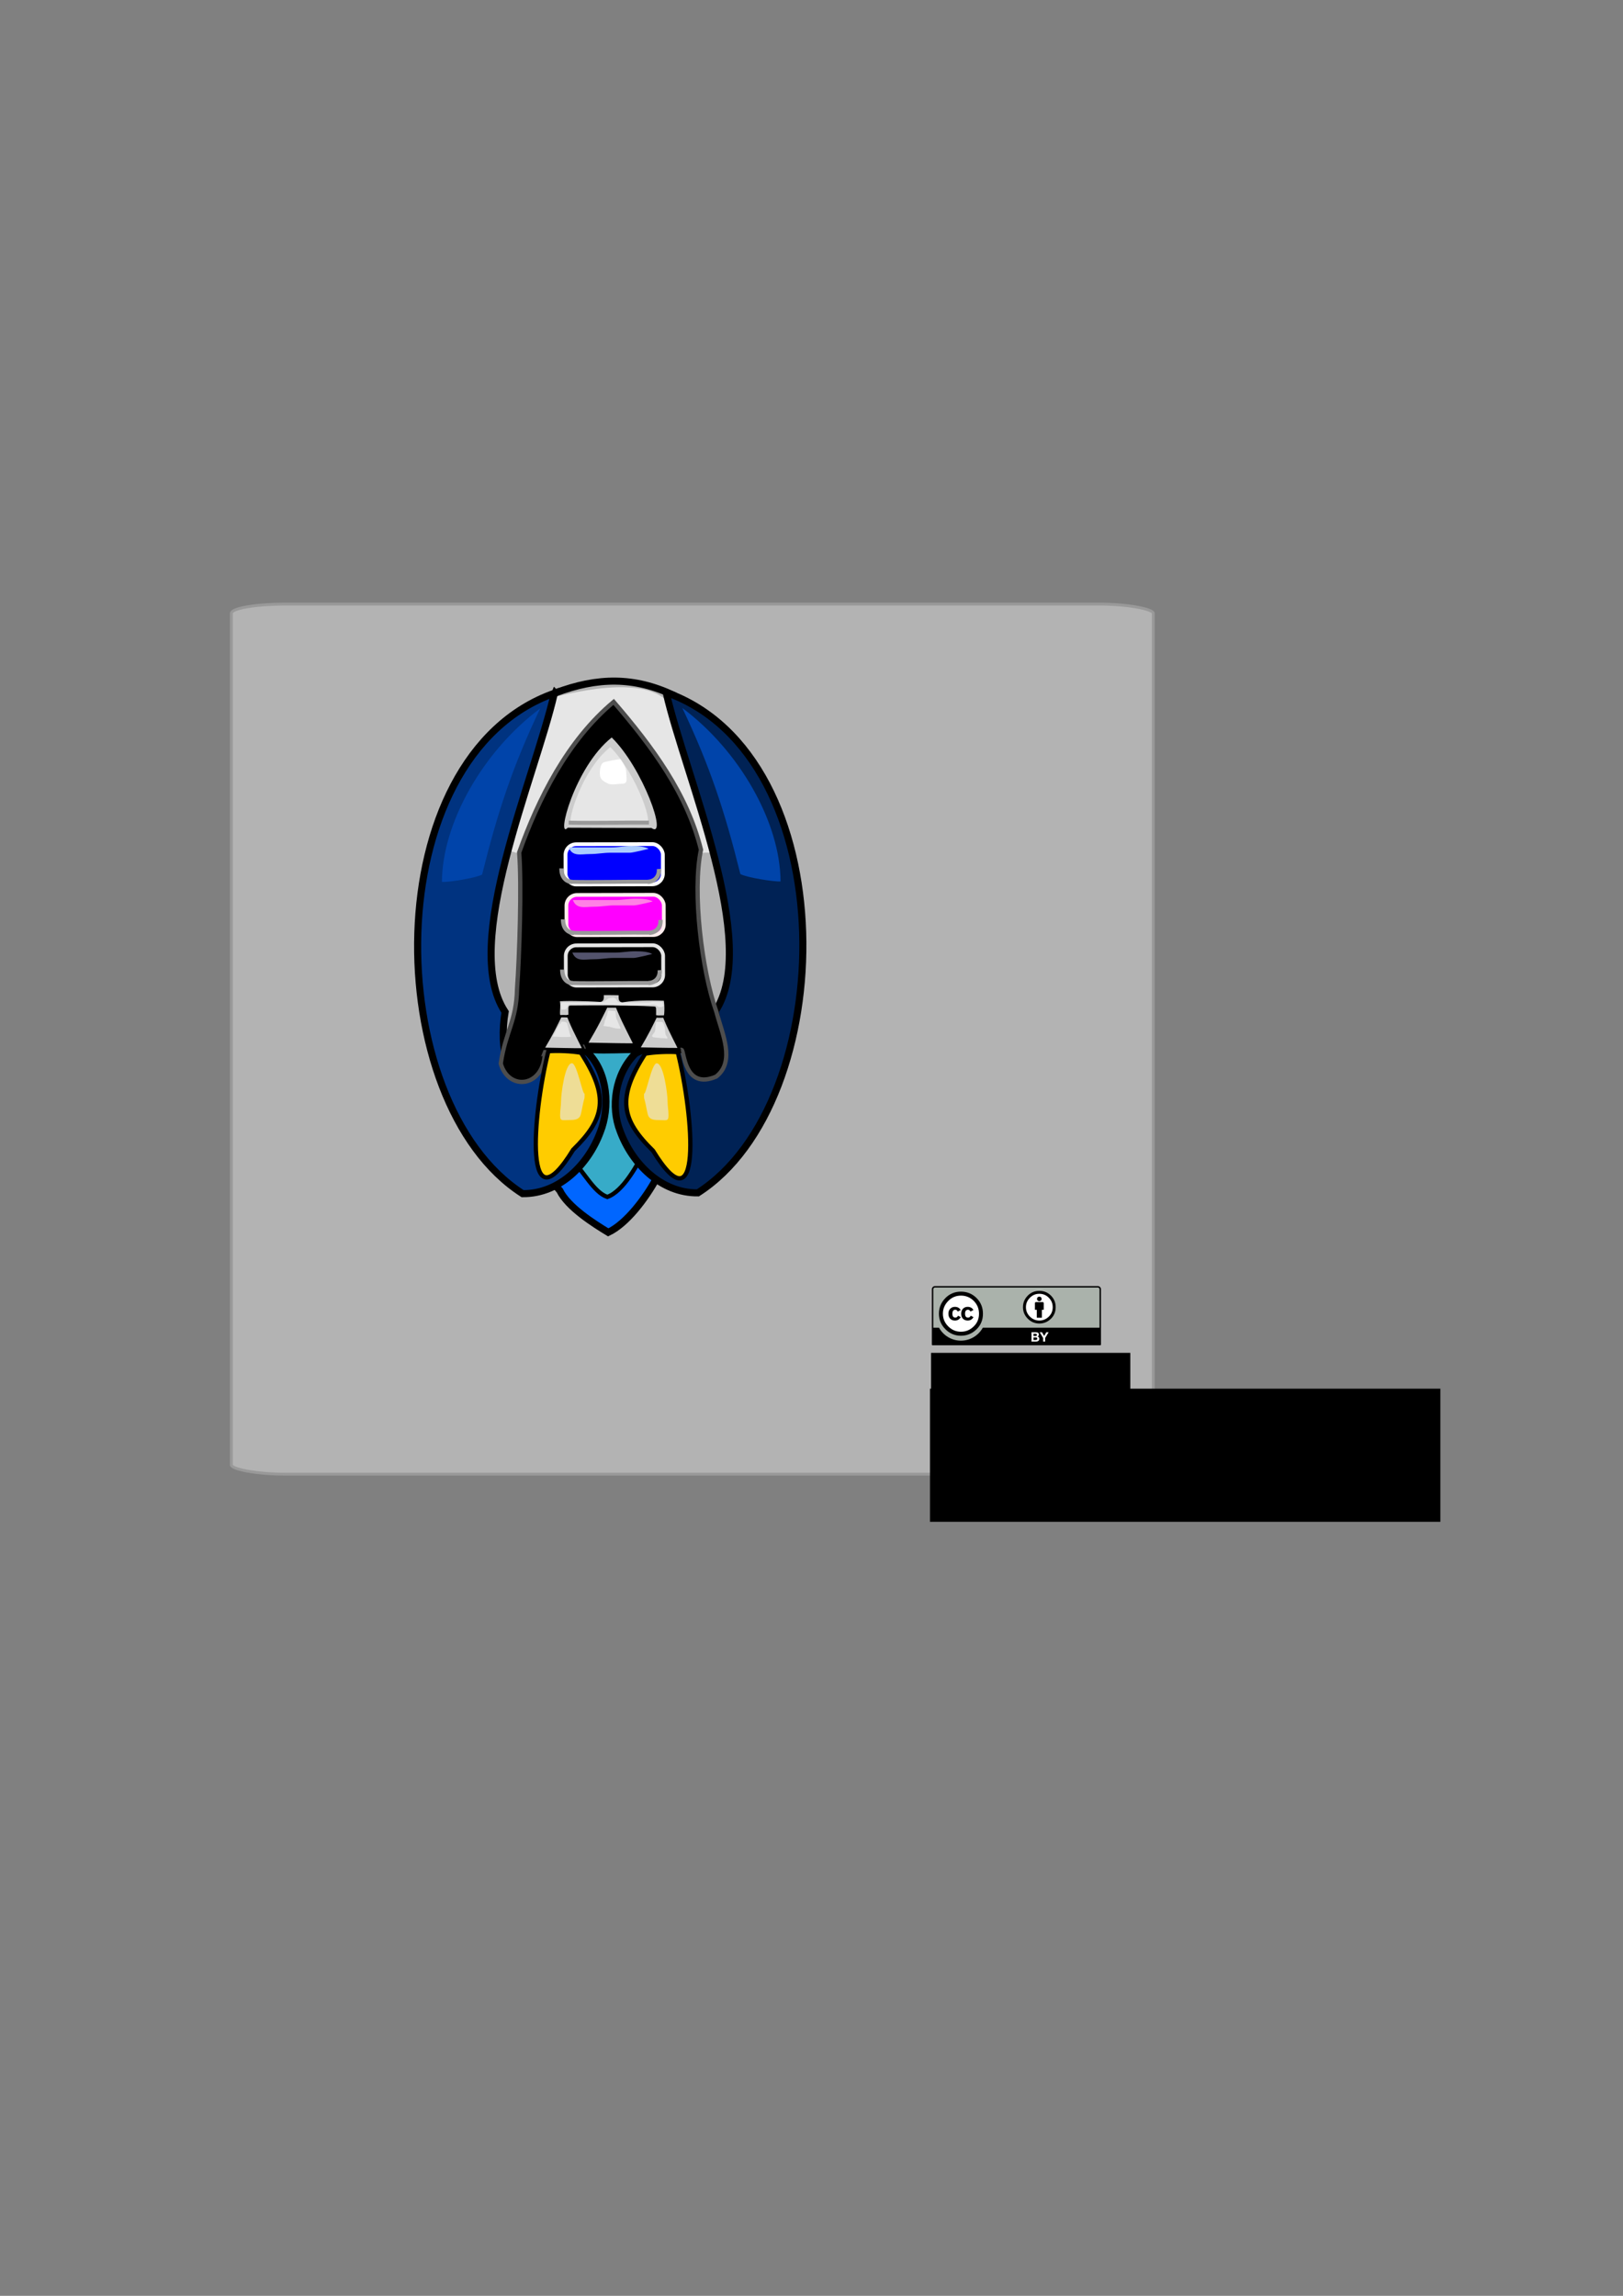 <?xml version="1.0" encoding="UTF-8" standalone="no"?>
<!-- Created with Inkscape (http://www.inkscape.org/) -->

<svg
   xmlns:dc="http://purl.org/dc/elements/1.1/"
   xmlns:cc="http://creativecommons.org/ns#"
   xmlns:rdf="http://www.w3.org/1999/02/22-rdf-syntax-ns#"
   xmlns:svg="http://www.w3.org/2000/svg"
   xmlns="http://www.w3.org/2000/svg"
   xmlns:sodipodi="http://sodipodi.sourceforge.net/DTD/sodipodi-0.dtd"
   xmlns:inkscape="http://www.inkscape.org/namespaces/inkscape"
   width="210mm"
   height="297mm"
   id="svg22060"
   sodipodi:version="0.32"
   inkscape:version="0.47 r22583"
   sodipodi:docname="trader_logo.svg"
   inkscape:output_extension="org.inkscape.output.svg.inkscape"
   version="1.1"
   inkscape:export-filename="/home/brutkasten/Dokumente/naev/logos/trader_logo.png"
   inkscape:export-xdpi="99.499664"
   inkscape:export-ydpi="99.499664">
  <rect width="100%" height="100%" fill="#808080" stroke="none"/>
  <defs
     id="defs22062">
    <inkscape:perspective
       sodipodi:type="inkscape:persp3d"
       inkscape:vp_x="0 : 526.18109 : 1"
       inkscape:vp_y="0 : 1000 : 0"
       inkscape:vp_z="744.09448 : 526.18109 : 1"
       inkscape:persp3d-origin="372.04724 : 350.78739 : 1"
       id="perspective22068" />
    <inkscape:perspective
       id="perspective38983"
       inkscape:persp3d-origin="60 : 14 : 1"
       inkscape:vp_z="120 : 21 : 1"
       inkscape:vp_y="0 : 1000 : 0"
       inkscape:vp_x="0 : 21 : 1"
       sodipodi:type="inkscape:persp3d" />
    <inkscape:perspective
       id="perspective8914"
       inkscape:persp3d-origin="0.5 : 0.33333333 : 1"
       inkscape:vp_z="1 : 0.5 : 1"
       inkscape:vp_y="0 : 1000 : 0"
       inkscape:vp_x="0 : 0.5 : 1"
       sodipodi:type="inkscape:persp3d" />
  </defs>
  <sodipodi:namedview
     id="base"
     pagecolor="#ffffff"
     bordercolor="#666666"
     borderopacity="1.0"
     inkscape:pageopacity="0.0"
     inkscape:pageshadow="2"
     inkscape:zoom="0.70000001"
     inkscape:cx="642.80284"
     inkscape:cy="647.06159"
     inkscape:document-units="px"
     inkscape:current-layer="layer1"
     showgrid="false"
     inkscape:window-width="1910"
     inkscape:window-height="999"
     inkscape:window-x="0"
     inkscape:window-y="25"
     inkscape:window-maximized="0">
    <inkscape:grid
       type="xygrid"
       id="grid38887" />
  </sodipodi:namedview>
  <g
     inkscape:label="Ebene 1"
     inkscape:groupmode="layer"
     id="layer1">
    <rect
       style="fill:#b3b3b3;fill-opacity:1;stroke:#999999;stroke-width:1.401;stroke-linecap:round;stroke-miterlimit:4;stroke-opacity:1;stroke-dasharray:none"
       id="rect2795"
       width="450.862"
       height="425.426"
       x="113.141"
       y="295.363"
       rx="26.712"
       ry="4.535" />
    <flowRoot
       xml:space="preserve"
       id="flowRoot15342"
       style="font-size:40px;font-style:normal;font-weight:normal;fill:#000000;fill-opacity:1;stroke:none;stroke-width:1px;stroke-linecap:butt;stroke-linejoin:miter;stroke-opacity:1;font-family:Bitstream Vera Sans"
       transform="matrix(0.336,0,0,0.336,341.564,429.794)"><flowRegion
         id="flowRegion15344"><rect
           id="rect15346"
           width="290"
           height="91.429"
           x="338.571"
           y="689.505" /></flowRegion><flowPara
         id="flowPara15348">by enigmatic</flowPara></flowRoot>    <flowRoot
       xml:space="preserve"
       id="flowRoot21123"
       style="font-size:23.828px;font-style:normal;font-weight:normal;fill:#000000;fill-opacity:1;stroke:none;stroke-width:1px;stroke-linecap:butt;stroke-linejoin:miter;stroke-opacity:1;font-family:Bitstream Vera Sans"
       transform="matrix(0.336,0,0,0.336,341.034,447.309)"><flowRegion
         id="flowRegion21125"><rect
           id="rect21127"
           width="742.82"
           height="193.727"
           x="338.571"
           y="689.505"
           style="font-size:23.828px" /></flowRegion><flowPara
         id="flowPara38883">released under</flowPara><flowPara
         id="flowPara2451">creative commons</flowPara><flowPara
         id="flowPara21131">cc by v3.0</flowPara></flowRoot>    <g
       id="g38610"
       transform="translate(4903.107,-6280.456)">
      <path
         inkscape:export-ydpi="90"
         inkscape:export-xdpi="90"
         inkscape:export-filename="/home/brutkasten/Dokumente/naev/whichtraderlogo.png"
         style="fill:#b3b3b3;fill-rule:evenodd;stroke:#000000;stroke-width:3.456;stroke-linecap:butt;stroke-linejoin:miter;stroke-miterlimit:4;stroke-opacity:1;stroke-dasharray:none"
         d="m -4631.595,6619.286 c 20.796,-7.857 38.736,-7.985 58.021,1.147 2.269,4.538 4.124,12.479 5.994,17.155 1.937,4.843 3.602,9.537 4.561,14.336 0.953,4.767 3.045,10.001 5.213,14.336 1.762,3.523 2.858,7.019 4.561,10.426 2.609,5.218 4.493,10.152 5.865,15.639 2.031,8.123 5.541,16.136 7.819,24.11 0.434,1.52 0.869,3.041 1.303,4.561 0.321,1.125 0.869,2.172 1.303,3.258 3.576,8.941 3.258,19.195 3.258,28.672 0,8.606 -1.871,16.038 -4.561,24.11 -2.024,6.073 -4.206,11.019 -7.168,16.942 -0.652,1.303 -1.303,2.607 -1.955,3.91 -3.72,7.44 -14.184,9.623 -19.549,14.987 -6.917,6.917 -21.877,5.213 -30.627,5.213 -10.279,0 -20.841,0.652 -31.278,0.652 -5.886,0 -12.053,1.385 -17.594,0 -3.29,-0.822 -10.074,-6.815 -11.729,-8.471 -6.401,-6.401 -9.497,-11.285 -10.426,-21.504 -1.149,-12.639 -5.213,-24.607 -5.213,-37.794 0,-8.906 0,-17.811 0,-26.717 0,-7.987 3.804,-15.463 7.82,-22.155 4.198,-6.997 7.579,-15.775 9.774,-23.459 1.909,-6.68 5.255,-13.139 7.819,-19.549 2.231,-5.578 4.915,-10.658 7.168,-16.291 1.396,-3.489 1.29,-7.793 2.607,-10.426 0.194,-0.389 0,-0.869 0,-1.303 0,-2.513 5.954,-9.14 7.012,-11.786 z"
         id="path38114"
         sodipodi:nodetypes="ccssssssssssssssssssssssssssc" />
      <path
         inkscape:export-ydpi="90"
         inkscape:export-xdpi="90"
         inkscape:export-filename="/home/brutkasten/Dokumente/naev/whichtraderlogo.png"
         sodipodi:nodetypes="csssssscccssssssc"
         style="fill:#e6e6e6;fill-rule:evenodd;stroke:none"
         d="m -4659.391,6696.138 c 4.99,-0.962 13.321,3.358 20.263,4.689 6.911,1.325 13.177,1.34 20.263,1.34 5.9,0 12.131,0.67 18.166,0.67 6.519,0 13.488,0.162 19.564,-0.67 4.084,-0.559 8.117,-1.945 11.179,-2.679 2.843,-0.681 7.006,-1.343 10.481,-2.009 2.44,-0.468 6.611,0.626 6.611,-1.539 0.88,-18.165 -20.861,-41.592 -18.959,-63.068 -4.37,-23.971 -43.133,-15.743 -59.618,-11.748 -3.797,0.91 -4.612,3.55 -8.384,5.358 -3.247,1.556 -2.862,7.688 -3.494,10.717 -1.065,5.102 -1.397,10.822 -1.397,16.075 0,4.857 -0.699,9.425 -0.699,13.396 0,4.549 -2.453,6.727 -3.494,10.717 -0.803,3.078 -4.063,7.426 -5.59,9.377 -2.175,2.78 -2.598,5.714 -4.891,9.377 z"
         id="path38116" />
      <path
         inkscape:export-ydpi="90"
         inkscape:export-xdpi="90"
         inkscape:export-filename="/home/brutkasten/Dokumente/naev/whichtraderlogo.png"
         style="fill:#0066ff;fill-rule:evenodd;stroke:#000000;stroke-width:3.456;stroke-linecap:butt;stroke-linejoin:miter;stroke-miterlimit:4;stroke-opacity:1;stroke-dasharray:none"
         d="m -4642.641,6842.094 c 1.046,3.97 4.707,6.135 6.614,9.507 1.496,4.054 3.764,7.717 6.652,10.932 4.044,8.264 16.927,16.349 23.717,20.476 8.926,-4.228 18.171,-16.481 23.64,-26.482 2.311,-4.272 5.607,-8.188 6.296,-13.136 2.885,-3.985 1.504,-8.513 -0.696,-12.467 -3.047,-6.034 -2.507,-12.995 -3.521,-19.514 -0.728,-5.633 -1.036,-11.407 -2.832,-16.829 -3.598,-4.379 -7.539,-9.588 -13.592,-10.382 -4.536,-0.572 -9.225,-2.551 -13.755,-1.3 -6.679,3.874 -13.36,8.047 -18.519,13.896 -2.741,2.478 -6.569,4.497 -7.056,8.575 -2.313,9.563 -2.967,19.46 -5.323,29 -0.786,2.509 -1.603,5.069 -1.625,7.724 z"
         id="path38118"
         sodipodi:nodetypes="ccccccccccccccc" />
      <path
         inkscape:export-ydpi="90"
         inkscape:export-xdpi="90"
         inkscape:export-filename="/home/brutkasten/Dokumente/naev/whichtraderlogo.png"
         style="fill:#37abc8;fill-rule:evenodd;stroke:#000000;stroke-width:2.097;stroke-linecap:butt;stroke-linejoin:miter;stroke-miterlimit:4;stroke-opacity:1;stroke-dasharray:none"
         d="m -4617.12,6792.498 c 0.289,7.089 -2.58,13.776 -3.382,20.744 -0.563,3.984 -1.079,7.992 -1.446,11.989 0.409,3.716 0.01,7.38 -0.536,11.026 -0.322,3.924 -1.962,7.963 -0.685,11.858 5.355,4.648 10.292,15.245 17.049,17.581 7.754,-2.68 14.922,-15.864 18.933,-23.994 1.844,-3.742 2.945,-7.993 2.072,-12.154 -0.519,-5.078 0.336,-10.255 -1.07,-15.237 -1.248,-5.37 -0.524,-11.545 -4.328,-16.033 -0.458,-3.617 -4.204,-6.71 -7.849,-5.432 -4.326,0.496 -8.517,-1.811 -12.844,-0.861 -1.975,0.094 -3.979,0.036 -5.912,0.512 z"
         id="path38120"
         sodipodi:nodetypes="ccccccccccccc" />
      <path
         inkscape:export-ydpi="90"
         inkscape:export-xdpi="90"
         inkscape:export-filename="/home/brutkasten/Dokumente/naev/whichtraderlogo.png"
         style="fill:#003380;fill-opacity:1;fill-rule:evenodd;stroke:#000000;stroke-width:3.456;stroke-linecap:butt;stroke-linejoin:miter;stroke-miterlimit:4;stroke-opacity:1;stroke-dasharray:none"
         d="m -4638.607,6792.977 c -16.884,25.17 -20.403,-0.952 -17.489,-17.73 -21.767,-33.009 14.528,-114.129 24.086,-155.83 -87.648,31.026 -85.22,200.016 -15.524,244.667 17.942,0.2 32.117,-14.218 38.007,-30.138 4.703,-11.847 3.81,-28.853 -6.217,-38.919 -7.289,-4.065 -14.498,-3.317 -22.862,-2.049 z"
         id="path38122"
         sodipodi:nodetypes="ccccccc" />
      <path
         inkscape:export-ydpi="90"
         inkscape:export-xdpi="90"
         inkscape:export-filename="/home/brutkasten/Dokumente/naev/whichtraderlogo.png"
         style="fill:#002255;fill-opacity:1;fill-rule:evenodd;stroke:#000000;stroke-width:3.456;stroke-linecap:butt;stroke-linejoin:miter;stroke-miterlimit:4;stroke-opacity:1;stroke-dasharray:none"
         d="m -4569.139,6793.279 c 16.884,25.17 18.79,-1.643 15.877,-18.421 21.767,-33.009 -14.528,-114.129 -24.086,-155.83 87.648,31.026 85.22,200.016 15.524,244.667 -17.942,0.2 -32.117,-14.218 -38.007,-30.138 -4.703,-11.847 -2.57,-27.931 7.458,-37.998 7.289,-4.065 14.87,-3.547 23.235,-2.28 z"
         id="path38124"
         sodipodi:nodetypes="ccccccc" />
      <path
         inkscape:export-ydpi="90"
         inkscape:export-xdpi="90"
         inkscape:export-filename="/home/brutkasten/Dokumente/naev/whichtraderlogo.png"
         style="fill:#000000;fill-rule:evenodd;stroke:#4d4d4d;stroke-width:2.097;stroke-linecap:butt;stroke-linejoin:miter;stroke-miterlimit:4;stroke-opacity:1;stroke-dasharray:none"
         d="m -4636.652,6794.956 c -0.266,17.127 -17.672,19.229 -21.572,5.538 2.327,-15.877 7.66,-20.497 7.971,-36.603 1.165,-16.06 2.278,-50.536 1.046,-66.634 9.261,-26.078 23.615,-54.78 46.206,-73.618 18.914,21.985 35.911,44.874 42.695,72.285 -4.331,20.508 0.399,59.201 7.54,79.254 2.72,10.527 9.412,24.15 -0.074,31.654 -15.842,6.869 -15.635,-12.982 -16.97,-13.049 -13.216,-0.175 -34.587,-2.09 -48.438,-1.508 -4.094,0.877 -16.858,-1.639 -18.404,2.682 z"
         id="path38126"
         sodipodi:nodetypes="ccccccccccc" />
      <path
         inkscape:export-ydpi="90"
         inkscape:export-xdpi="90"
         inkscape:export-filename="/home/brutkasten/Dokumente/naev/whichtraderlogo.png"
         style="fill:#ffcc00;fill-opacity:1;fill-rule:evenodd;stroke:#000000;stroke-width:2.097;stroke-linecap:butt;stroke-linejoin:miter;stroke-miterlimit:4;stroke-opacity:1;stroke-dasharray:none"
         d="m -4587.578,6795.651 c -13.953,21.651 -11.75,32.19 3.833,47.47 23.999,39.051 20.065,-16.016 12.1,-48.212 -4.068,-0.364 -11.522,-0.091 -15.932,0.742 z"
         id="path38152"
         sodipodi:nodetypes="cccc" />
      <path
         inkscape:export-ydpi="90"
         inkscape:export-xdpi="90"
         inkscape:export-filename="/home/brutkasten/Dokumente/naev/whichtraderlogo.png"
         style="fill:#ffcc00;fill-opacity:1;fill-rule:evenodd;stroke:#000000;stroke-width:2.097;stroke-linecap:butt;stroke-linejoin:miter;stroke-miterlimit:4;stroke-opacity:1;stroke-dasharray:none"
         d="m -4619.016,6795.19 c 13.953,21.652 11.75,32.19 -3.833,47.47 -23.999,39.051 -20.065,-16.016 -12.1,-48.212 4.068,-0.364 11.522,-0.091 15.932,0.742 z"
         id="path38154"
         sodipodi:nodetypes="cccc" />
      <path
         inkscape:export-ydpi="90"
         inkscape:export-xdpi="90"
         inkscape:export-filename="/home/brutkasten/Dokumente/naev/whichtraderlogo.png"
         sodipodi:nodetypes="cccc"
         id="path38166"
         d="m -4569.43,6626.621 c 28.103,20.982 47.909,56.1 48.033,84.799 -3.055,0.22 -16.349,-1.828 -19.65,-3.602 -7.588,-30.564 -14.872,-52.755 -28.383,-81.197 z"
         style="fill:#0044aa;fill-opacity:1;fill-rule:evenodd;stroke:none" />
      <path
         inkscape:export-ydpi="90"
         inkscape:export-xdpi="90"
         inkscape:export-filename="/home/brutkasten/Dokumente/naev/whichtraderlogo.png"
         sodipodi:nodetypes="cccc"
         id="path38168"
         d="m -4638.958,6626.87 c -28.103,20.982 -47.909,56.1 -48.033,84.799 3.055,0.22 16.349,-1.828 19.65,-3.602 7.588,-30.563 14.872,-52.755 28.383,-81.197 z"
         style="fill:#0044aa;fill-opacity:1;fill-rule:evenodd;stroke:none" />
      <path
         inkscape:export-ydpi="90"
         inkscape:export-xdpi="90"
         inkscape:export-filename="/home/brutkasten/Dokumente/naev/whichtraderlogo.png"
         sodipodi:nodetypes="cssssssc"
         id="path38170"
         d="m -4617.222,6815.168 c -1.008,0.59 -3.709,-14.852 -6.204,-14.852 -3.417,0 -5.315,15.066 -5.315,18.539 0,2.459 -0.461,4.393 -0.461,6.912 0,3.123 1.095,2.304 5.069,2.304 2.405,0 4.476,-0.394 5.068,-2.765 0.61,-2.438 0.876,-4.428 1.382,-6.451 0.428,-1.714 0.461,-0.839 0.461,-3.686 z"
         style="fill:#eedd96;fill-opacity:1;fill-rule:evenodd;stroke:none" />
      <path
         inkscape:export-ydpi="90"
         inkscape:export-xdpi="90"
         inkscape:export-filename="/home/brutkasten/Dokumente/naev/whichtraderlogo.png"
         sodipodi:nodetypes="cssssssc"
         id="path38172"
         d="m -4588.163,6815.192 c 1.008,0.59 3.709,-14.852 6.204,-14.852 3.417,0 5.315,15.066 5.315,18.539 0,2.459 0.461,4.393 0.461,6.912 0,3.123 -1.095,2.304 -5.069,2.304 -2.405,0 -4.476,-0.394 -5.068,-2.765 -0.61,-2.438 -0.876,-4.428 -1.382,-6.451 -0.428,-1.714 -0.461,-0.839 -0.461,-3.686 z"
         style="fill:#eedd96;fill-opacity:1;fill-rule:evenodd;stroke:none" />
      <g
         transform="translate(175.125,-12.75)"
         id="g38446">
        <path
           sodipodi:nodetypes="csssssccsc"
           id="path38128"
           d="m -4792.504,6803.211 c 1.459,-0.282 4.792,0.326 7.168,0.326 1.366,0 3.303,0.326 4.887,0.326 1.846,0 3.693,0 5.539,0 1.725,0 3.225,0.01 4.561,-0.326 2.529,-0.632 24.678,-0.395 24.678,1.915 0,2.816 1.794,2.539 -0.949,2.539 -8.445,-0.903 -38.428,0.993 -45.069,-0.219 -2.216,0 0.515,-0.056 -1e-4,-2.118 -0.134,-0.537 -0.923,-1.901 -0.815,-2.444 z"
           style="fill:#000000;fill-rule:evenodd;stroke:#000000;stroke-width:0.23px;stroke-linecap:butt;stroke-linejoin:miter;stroke-opacity:1"
           inkscape:export-filename="/home/brutkasten/Dokumente/naev/whichtraderlogo.png"
           inkscape:export-xdpi="90"
           inkscape:export-ydpi="90" />
        <rect
           style="fill:#0000ff;fill-opacity:1;stroke:#ffffff;stroke-width:1.843;stroke-linecap:round;stroke-miterlimit:4;stroke-opacity:1;stroke-dasharray:none"
           id="rect38132"
           width="47.611"
           height="19.679"
           x="-4815.085"
           y="6696.371"
           ry="5.215"
           transform="matrix(1,-0.002,0.002,1,0,0)" />
        <path
           sodipodi:nodetypes="cccc"
           id="path38134"
           d="m -4800.586,6697.913 c 9.947,0.053 30.967,0.137 40.915,0.126 8.259,5.723 -4.163,-29.327 -19.421,-44.248 -18.387,14.61 -27.274,50.371 -21.494,44.122 z"
           style="fill:#cccccc;fill-rule:evenodd;stroke:none" />
        <path
           style="fill:none;stroke:#000000;stroke-width:0.23px;stroke-linecap:butt;stroke-linejoin:miter;stroke-opacity:1"
           d="m -4785.637,6755.997 c -0.069,0.035 0.155,-3e-4 0,0 z"
           id="path38136" />
        <rect
           style="fill:#ff00ff;fill-opacity:1;stroke:#ffeded;stroke-width:1.843;stroke-linecap:round;stroke-miterlimit:4;stroke-opacity:1;stroke-dasharray:none"
           id="rect38138"
           width="47.611"
           height="19.679"
           x="-4814.683"
           y="6721.163"
           ry="5.215"
           transform="matrix(1,-0.002,0.002,1,0,0)" />
        <rect
           style="fill:#000000;fill-opacity:1;stroke:#e6e6e6;stroke-width:1.843;stroke-linecap:round;stroke-miterlimit:4;stroke-opacity:1;stroke-dasharray:none"
           id="rect38140"
           width="47.611"
           height="19.679"
           x="-4815.051"
           y="6745.818"
           ry="5.215"
           transform="matrix(1,-0.002,0.002,1,0,0)" />
        <path
           sodipodi:nodetypes="cccc"
           id="path38144"
           d="m -4812.62,6805.999 c 6.631,0.095 13.232,0.328 19.853,0.287 -4.383,-8.823 -5.274,-10.088 -9.318,-20.398 -5.144,10.634 -5.901,12.234 -10.535,20.112 z"
           style="fill:#cccccc;fill-rule:evenodd;stroke:#000000;stroke-width:1.152;stroke-linecap:butt;stroke-linejoin:miter;stroke-miterlimit:4;stroke-opacity:1;stroke-dasharray:none" />
        <path
           sodipodi:nodetypes="cccc"
           id="path38146"
           d="m -4765.843,6805.864 c 6.631,0.095 13.232,0.328 19.853,0.287 -4.383,-8.823 -5.274,-10.088 -9.318,-20.398 -5.144,10.634 -5.9,12.234 -10.535,20.112 z"
           style="fill:#cccccc;fill-rule:evenodd;stroke:#000000;stroke-width:1.152;stroke-linecap:butt;stroke-linejoin:miter;stroke-miterlimit:4;stroke-opacity:1;stroke-dasharray:none" />
        <path
           sodipodi:nodetypes="cccc"
           id="path38148"
           d="m -4791.419,6803.551 c 7.883,0.113 15.73,0.39 23.6,0.341 -5.21,-10.488 -6.27,-11.992 -11.076,-24.248 -6.115,12.641 -7.014,14.543 -12.524,23.907 z"
           style="fill:#cccccc;fill-rule:evenodd;stroke:#000000;stroke-width:1.152;stroke-linecap:butt;stroke-linejoin:miter;stroke-miterlimit:4;stroke-opacity:1;stroke-dasharray:none" />
        <path
           sodipodi:nodetypes="cccsccccccccc"
           id="path38150"
           d="m -4799.824,6789.952 c 0.427,-0.024 -0.224,-4.652 0.4,-4.505 13.344,-0.08 28.09,-0.341 41.342,0.497 0.205,0 0.109,3.315 0.109,3.796 0,0.769 3.139,0.49 4.772,0.49 0.682,-0.183 0.553,-8.143 -0.052,-8.293 -2.979,-0.085 -13.051,-0.469 -20.683,0.76 -2.025,-0.061 -0.648,-3.534 -1.522,-3.444 -0.277,0 -5.353,-0.134 -8.092,-0.037 -0.164,0.144 0.699,3.279 -1.251,3.299 -6.437,-0.484 -19.593,-0.642 -20.325,-0.155 0.861,2.666 -0.605,7.922 0.859,7.706 2.311,-0.106 4.553,0.232 4.443,-0.113 z"
           style="fill:#cccccc;fill-rule:evenodd;stroke:#000000;stroke-width:1.152;stroke-linecap:butt;stroke-linejoin:miter;stroke-miterlimit:4;stroke-opacity:1;stroke-dasharray:none" />
        <path
           style="fill:#e6e6e6;fill-rule:evenodd;stroke:none"
           d="m -4797.783,6695.447 c 8.328,0.045 25.928,0.115 34.257,0.105 6.915,4.791 -3.486,-24.554 -16.261,-37.047 -15.395,12.232 -22.836,42.174 -17.996,36.942 z"
           id="path38156"
           sodipodi:nodetypes="cccc"
           inkscape:export-filename="/home/brutkasten/Dokumente/naev/whichtraderlogo.png"
           inkscape:export-xdpi="90"
           inkscape:export-ydpi="90" />
        <path
           id="path38158"
           d="m -4774.753,6664.424 c -1.394,-0 -5.304,0.75 -7.833,1.382 -1.935,0.484 -2.304,3.428 -2.304,5.529 0,2.968 1.441,3.715 4.147,5.069 1.452,0.726 5.245,0 6.912,0 2.915,0 1.843,-2.948 1.843,-5.529 0,-2.302 -1.292,-3.995 -2.765,-6.451 z"
           style="fill:#ffffff;fill-rule:evenodd;stroke:none"
           inkscape:export-filename="/home/brutkasten/Dokumente/naev/whichtraderlogo.png"
           inkscape:export-xdpi="90"
           inkscape:export-ydpi="90" />
        <path
           id="path38160"
           d="m -4800.119,6707.534 c 1.462,0 6.986,0 10.426,0 3.475,0 6.951,0 10.426,0 3.477,0 6.213,-0.652 9.774,-0.652 3.757,0 6.341,0.238 8.471,1.303 0.103,0.051 -7.63,1.955 -9.123,1.955 -3.258,0 -6.516,0 -9.774,0 -3.08,0 -6.369,0.652 -9.774,0.652 -4.673,0 -8.569,1.385 -10.426,-3.258 z"
           style="fill:#aaccff;fill-rule:evenodd;stroke:none"
           inkscape:export-filename="/home/brutkasten/Dokumente/naev/whichtraderlogo.png"
           inkscape:export-xdpi="90"
           inkscape:export-ydpi="90" />
        <path
           id="path38162"
           d="m -4798.086,6733.285 c 1.462,0 6.986,0 10.426,0 3.475,0 6.951,0 10.426,0 3.477,0 6.213,-0.652 9.774,-0.652 3.757,0 6.341,0.238 8.471,1.303 0.103,0.051 -7.63,1.955 -9.123,1.955 -3.258,0 -6.516,0 -9.774,0 -3.08,0 -6.369,0.652 -9.774,0.652 -4.673,0 -8.569,1.385 -10.426,-3.258 z"
           style="fill:#ff80e5;fill-rule:evenodd;stroke:none"
           inkscape:export-filename="/home/brutkasten/Dokumente/naev/whichtraderlogo.png"
           inkscape:export-xdpi="90"
           inkscape:export-ydpi="90" />
        <path
           id="path38164"
           d="m -4798.331,6758.975 c 1.462,0 6.986,0 10.426,0 3.475,0 6.951,0 10.426,0 3.477,0 6.213,-0.652 9.774,-0.652 3.757,0 6.341,0.238 8.471,1.303 0.103,0.051 -7.63,1.955 -9.123,1.955 -3.258,0 -6.516,0 -9.774,0 -3.08,0 -6.369,0.652 -9.774,0.652 -4.673,0 -8.569,1.385 -10.426,-3.258 z"
           style="fill:#53536c;fill-rule:evenodd;stroke:none"
           inkscape:export-filename="/home/brutkasten/Dokumente/naev/whichtraderlogo.png"
           inkscape:export-xdpi="90"
           inkscape:export-ydpi="90" />
        <path
           style="fill:#e6e6e6;fill-opacity:1;fill-rule:evenodd;stroke:none"
           d="m -4803.768,6792.744 c 0.316,-0.043 1.358,-0 1.875,0.125 1.01,0.252 1.06,0.675 1.25,1.625 0.128,0.641 0.341,1.239 0.5,1.875 0.15,0.599 0.329,1.315 0.5,2 0.167,0.669 0.396,1.166 0.625,1.625 0.116,0.233 -2.191,0.25 -2.5,0.25 -0.792,0 -1.583,0 -2.375,0 -0.574,0 -1.254,-0.125 -1.875,-0.125 -0.625,0 -1.25,0 -1.875,0 -0.728,0 0.55,-1.349 0.875,-2 0.328,-0.655 0.437,-1.124 0.75,-1.75 0.252,-0.504 0.693,-1.011 1,-1.625 0.275,-0.549 0.64,-0.89 1,-1.25 0.186,-0.186 0.167,-0.5 0.25,-0.75 z"
           id="path38174" />
        <path
           style="fill:#e6e6e6;fill-rule:evenodd;stroke:none"
           d="m -4780.893,6787.369 c 0.111,-0.111 1.432,0.125 2,0.125 0.657,0 1.495,0.092 1.625,0.125 0.145,0.036 0.25,2.352 0.25,2.625 0,0.579 0.387,1.398 0.625,1.875 0.289,0.578 0.52,1.29 0.75,1.75 0.262,0.525 0.536,1.198 0.75,1.625 0.435,0.87 0.098,0.625 -1,0.625 -0.887,0 -1.677,-0.201 -2.375,-0.375 -0.632,-0.158 -1.256,-0.345 -1.875,-0.5 -0.576,-0.144 -1.416,-0.135 -1.875,-0.25 -0.818,-0.205 -1.455,0.285 -0.875,-0.875 0.333,-0.667 0.326,-1.653 0.625,-2.25 0.325,-0.65 0.436,-1.372 0.75,-2 0.274,-0.547 0.247,-1.114 0.375,-1.625 0.075,-0.299 0.163,-0.44 0.25,-0.875 z"
           id="path38176" />
        <path
           style="fill:#e6e6e6;fill-rule:evenodd;stroke:none"
           d="m -4757.393,6792.869 c 0,-0.015 1.683,0 2.5,0 0.955,0 1.251,0.88 1.5,1.875 0.166,0.662 0.375,1.121 0.375,1.875 0,0.752 0.079,1.566 0.25,2.25 0.15,0.602 0.569,1.013 0.75,1.375 0.512,1.024 -0.165,0.817 -1.125,0.625 -0.749,-0.15 -1.54,0.052 -2.25,-0.125 -0.733,-0.183 -1.544,-0.074 -2.25,-0.25 -0.811,-0.203 -1.037,0.088 -1.625,-0.5 -0.381,-0.381 0.488,-1.234 0.875,-1.75 0.398,-0.53 0.625,-1.016 0.625,-1.75 0,-0.649 -0.019,-1.297 0.125,-1.875 0.151,-0.603 0.25,-1.061 0.25,-1.75 z"
           id="path38178" />
        <path
           style="fill:#666666;fill-rule:evenodd;stroke:#999999;stroke-width:1.9;stroke-linecap:butt;stroke-linejoin:miter;stroke-miterlimit:4;stroke-opacity:1;stroke-dasharray:none"
           d="m -4799.734,6773.827 c 12.557,0.305 28.743,-0.145 39.245,-0.015"
           id="path38202"
           sodipodi:nodetypes="cc" />
        <path
           style="fill:none;stroke:#999999;stroke-width:2.1;stroke-linecap:butt;stroke-linejoin:miter;stroke-miterlimit:4;stroke-opacity:1;stroke-dasharray:none"
           d="m -4803.269,6767.287 c -0.078,4.29 2.306,6.609 5.269,6.593"
           id="path38208"
           sodipodi:nodetypes="cc" />
        <path
           style="fill:none;stroke:#999999;stroke-width:2.1;stroke-linecap:butt;stroke-linejoin:miter;stroke-miterlimit:4;stroke-opacity:1;stroke-dasharray:none"
           d="m -4755.61,6767.562 c 0.297,3.665 -2.118,6.14 -5.425,6.311"
           id="path38210"
           sodipodi:nodetypes="cc" />
        <path
           style="fill:#666666;fill-rule:evenodd;stroke:#999999;stroke-width:1.9;stroke-linecap:butt;stroke-linejoin:miter;stroke-miterlimit:4;stroke-opacity:1;stroke-dasharray:none"
           d="m -4799.356,6749.251 c 12.557,0.305 28.743,-0.145 39.245,-0.015"
           id="path38212"
           sodipodi:nodetypes="cc" />
        <path
           style="fill:none;stroke:#999999;stroke-width:2.1;stroke-linecap:butt;stroke-linejoin:miter;stroke-miterlimit:4;stroke-opacity:1;stroke-dasharray:none"
           d="m -4802.891,6742.71 c -0.078,4.29 2.306,6.609 5.269,6.593"
           id="path38214"
           sodipodi:nodetypes="cc" />
        <path
           style="fill:none;stroke:#999999;stroke-width:2.1;stroke-linecap:butt;stroke-linejoin:miter;stroke-miterlimit:4;stroke-opacity:1;stroke-dasharray:none"
           d="m -4755.233,6742.986 c 0.297,3.665 -2.118,6.14 -5.425,6.311"
           id="path38216"
           sodipodi:nodetypes="cc" />
        <path
           style="fill:#666666;fill-rule:evenodd;stroke:#999999;stroke-width:1.9;stroke-linecap:butt;stroke-linejoin:miter;stroke-miterlimit:4;stroke-opacity:1;stroke-dasharray:none"
           d="m -4800.11,6724.343 c 12.557,0.305 28.743,-0.145 39.245,-0.015"
           id="path38218"
           sodipodi:nodetypes="cc" />
        <path
           style="fill:none;stroke:#999999;stroke-width:2.1;stroke-linecap:butt;stroke-linejoin:miter;stroke-miterlimit:4;stroke-opacity:1;stroke-dasharray:none"
           d="m -4803.646,6717.802 c -0.078,4.29 2.306,6.609 5.269,6.593"
           id="path38220"
           sodipodi:nodetypes="cc" />
        <path
           style="fill:none;stroke:#999999;stroke-width:2.1;stroke-linecap:butt;stroke-linejoin:miter;stroke-miterlimit:4;stroke-opacity:1;stroke-dasharray:none"
           d="m -4755.987,6718.078 c 0.297,3.665 -2.118,6.14 -5.425,6.311"
           id="path38222"
           sodipodi:nodetypes="cc" />
        <path
           style="fill:#666666;fill-rule:evenodd;stroke:#999999;stroke-width:1.9;stroke-linecap:butt;stroke-linejoin:miter;stroke-miterlimit:4;stroke-opacity:1;stroke-dasharray:none"
           d="m -4800.118,6695.421 c 12.557,0.305 28.743,-0.145 39.245,-0.015"
           id="path38224"
           sodipodi:nodetypes="cc" />
        <path
           style="fill:#e6e6e6;fill-rule:evenodd;stroke:none"
           d="m -4803.288,6783.286 c 1.129,0 3.055,0 4.508,0 1.09,0 2.18,0 3.27,0 0.737,0 1.473,0 2.21,0 0.766,0 1.532,0 2.298,0 0.648,0 1.296,0 1.945,0 0.619,0 1.237,0 1.856,0 0.147,0 0.295,0 0.442,0 0.593,0 1.24,-0.088 1.856,-0.088 0.598,0 1.144,-0.043 1.679,-0.177 0.118,-0.029 0.236,-0.059 0.353,-0.088 0.309,-0.077 0.679,-0.605 1.061,-0.795 0.464,-0.232 0.772,-0.607 1.149,-0.795 0.478,-0.239 1.309,-0.217 1.856,-0.353 0.505,-0.126 0.944,0.074 1.326,0.265 0.514,0.257 0.666,0.624 0.884,1.061 0.191,0.383 0.491,0.491 0.707,0.707 0.359,0.359 0.974,0.265 1.503,0.353 0.583,0.097 1.264,0 1.856,0 0.702,0 1.381,-0.088 2.121,-0.088 0.678,0 1.355,0 2.033,0 0.707,0 1.414,0 2.121,0 1.149,0 2.298,0 3.447,0 1.056,0 2.263,0.075 3.27,-0.177 0.688,-0.172 1.667,0 2.386,0 0.648,0 1.296,0 1.944,0 0.537,0 1.019,-0.167 1.149,0.353 0.143,0.572 0.061,0.856 0.354,1.149 0.379,0.379 -0.53,0.751 -0.707,0.884 -0.268,0.201 -0.891,0.088 -1.237,0.088 -0.566,0 -0.79,-0.263 -1.149,-0.442 -0.587,-0.293 -0.769,-0.48 -1.326,-0.619 -0.979,-0.245 -2.557,0.177 -3.624,0.177 -0.706,0 -1.266,0.088 -1.945,0.088 -0.952,0 -1.881,0.088 -2.828,0.088 -0.884,0 -1.768,0 -2.652,0 -0.933,0 -1.885,-0.088 -2.828,-0.088 -0.678,0 -1.355,0 -2.033,0 -1.104,0 -2.162,-0.088 -3.27,-0.088 -0.929,0 -1.829,-0.088 -2.74,-0.088 -0.875,0 -1.706,-0.088 -2.563,-0.088 -0.837,0 -1.643,-0.088 -2.475,-0.088 -0.678,0 -1.355,0 -2.033,0 -0.648,0 -1.296,0 -1.944,0 -1.061,0 -2.121,0 -3.182,0 -0.972,0 -1.945,0 -2.917,0 -0.972,0 -1.945,0 -2.917,0 -0.53,0 -1.042,-0.088 -1.591,-0.088 -0.65,0 -1.026,0.744 -1.149,1.238 -0.158,0.632 -0.53,1.149 -1.149,1.149 -0.434,0 -0.946,0.088 -1.414,0.088 -0.495,0 -0.353,-0.827 -0.353,-1.237 0,-0.405 -0.177,-0.855 -0.177,-1.326 0,-0.488 0.244,-0.673 0.619,-0.972 z"
           id="path38436" />
      </g>
    </g>
    <g
       id="g38986"
       inkscape:label="Layer 1"
       transform="matrix(0.689,0,0,0.689,455.683,628.816)">
      <g
         inkscape:export-ydpi="300.23013"
         inkscape:export-xdpi="300.23013"
         inkscape:export-filename="/mnt/hgfs/Bov/Documents/Work/2007/cc/identity/srr buttons/big/by.png"
         id="g260"
         transform="matrix(0.994,0,0,0.994,-177.693,6.25128e-7)">
        <path
           style="fill:#aab2ab"
           d="M 181.966,0.511 L 296.03,0.713 C 297.623,0.713 299.047,0.477 299.047,3.894 L 298.908,41.461 L 179.087,41.461 L 179.087,3.754 C 179.087,2.069 179.25,0.511 181.966,0.511 z"
           nodetypes="ccccccc"
           id="path3817_1_" />
        <path
           id="path263"
           d="M 297.296,0 L 181.067,0 C 179.821,0 178.806,1.014 178.806,2.261 L 178.806,41.757 C 178.806,42.039 179.035,42.268 179.317,42.268 L 299.047,42.268 C 299.329,42.268 299.558,42.039 299.558,41.757 L 299.558,2.261 C 299.558,1.014 298.543,0 297.296,0 z M 181.067,1.021 L 297.296,1.021 C 297.98,1.021 298.537,1.577 298.537,2.261 C 298.537,2.261 298.537,18.209 298.537,29.71 L 215.192,29.71 C 212.147,35.216 206.281,38.955 199.549,38.955 C 192.813,38.955 186.949,35.22 183.905,29.71 L 179.828,29.71 C 179.828,18.209 179.828,2.261 179.828,2.261 C 179.828,1.577 180.384,1.021 181.067,1.021 z" />
        <g
           id="g265"
           enable-background="new    ">
          <path
             style="fill:#ffffff"
             id="path267"
             d="M 253.078,32.956 C 253.395,32.956 253.685,32.984 253.948,33.04 C 254.209,33.096 254.433,33.187 254.621,33.315 C 254.807,33.442 254.953,33.612 255.055,33.823 C 255.158,34.035 255.209,34.296 255.209,34.607 C 255.209,34.943 255.133,35.223 254.98,35.446 C 254.828,35.671 254.601,35.854 254.302,35.997 C 254.714,36.115 255.022,36.322 255.225,36.618 C 255.428,36.914 255.53,37.27 255.53,37.687 C 255.53,38.023 255.464,38.314 255.333,38.561 C 255.203,38.806 255.026,39.007 254.805,39.162 C 254.583,39.318 254.331,39.434 254.047,39.508 C 253.763,39.583 253.472,39.62 253.172,39.62 L 249.936,39.62 L 249.936,32.956 L 253.078,32.956 L 253.078,32.956 z M 252.89,35.651 C 253.152,35.651 253.367,35.589 253.536,35.465 C 253.704,35.341 253.788,35.14 253.788,34.86 C 253.788,34.705 253.759,34.577 253.704,34.479 C 253.647,34.379 253.573,34.302 253.479,34.245 C 253.385,34.189 253.278,34.15 253.157,34.129 C 253.036,34.107 252.909,34.097 252.779,34.097 L 251.405,34.097 L 251.405,35.651 L 252.89,35.651 z M 252.976,38.479 C 253.12,38.479 253.256,38.466 253.387,38.438 C 253.518,38.409 253.633,38.362 253.734,38.298 C 253.833,38.232 253.913,38.144 253.972,38.031 C 254.032,37.92 254.061,37.776 254.061,37.603 C 254.061,37.261 253.964,37.017 253.771,36.87 C 253.578,36.725 253.322,36.651 253.004,36.651 L 251.405,36.651 L 251.405,38.479 L 252.976,38.479 z" />
          <path
             style="fill:#ffffff"
             id="path269"
             d="M 255.789,32.956 L 257.432,32.956 L 258.993,35.588 L 260.543,32.956 L 262.177,32.956 L 259.704,37.062 L 259.704,39.62 L 258.235,39.62 L 258.235,37.025 L 255.789,32.956 z" />
        </g>
        <g
           transform="matrix(0.873,0,0,0.873,50.125,143.214)"
           id="g5908_1_">
          <path
             style="fill:#ffffff"
             d="M 186.901,-141.46 C 186.906,-132.779 179.873,-125.739 171.193,-125.733 C 162.512,-125.727 155.471,-132.76 155.465,-141.441 C 155.465,-141.447 155.465,-141.453 155.465,-141.46 C 155.46,-150.141 162.493,-157.182 171.174,-157.187 C 179.855,-157.192 186.896,-150.159 186.901,-141.478 C 186.901,-141.473 186.901,-141.466 186.901,-141.46 z"
             rx="22.94"
             type="arc"
             cy="264.358"
             ry="22.94"
             cx="296.354"
             id="path5906_1_" />
          <g
             transform="translate(-289.616,99.065)"
             id="g5706_1_">
            <path
               d="M 473.576,-253.328 C 477.061,-249.842 478.804,-245.574 478.804,-240.525 C 478.804,-235.476 477.091,-231.253 473.666,-227.857 C 470.031,-224.281 465.734,-222.493 460.776,-222.493 C 455.879,-222.493 451.656,-224.266 448.111,-227.813 C 444.565,-231.358 442.793,-235.596 442.793,-240.525 C 442.793,-245.454 444.565,-249.721 448.111,-253.328 C 451.566,-256.814 455.788,-258.557 460.776,-258.557 C 465.825,-258.557 470.09,-256.814 473.576,-253.328 z M 450.458,-250.983 C 447.511,-248.006 446.038,-244.52 446.038,-240.52 C 446.038,-236.522 447.497,-233.065 450.412,-230.15 C 453.329,-227.233 456.801,-225.775 460.83,-225.775 C 464.858,-225.775 468.36,-227.248 471.336,-230.194 C 474.162,-232.93 475.575,-236.371 475.575,-240.52 C 475.575,-244.638 474.139,-248.134 471.268,-251.005 C 468.397,-253.876 464.918,-255.312 460.83,-255.312 C 456.741,-255.312 453.283,-253.868 450.458,-250.983 z M 458.212,-242.279 C 457.762,-243.261 457.088,-243.752 456.189,-243.752 C 454.6,-243.752 453.806,-242.682 453.806,-240.543 C 453.806,-238.404 454.6,-237.335 456.189,-237.335 C 457.238,-237.335 457.988,-237.855 458.438,-238.899 L 460.64,-237.726 C 459.591,-235.861 458.015,-234.928 455.915,-234.928 C 454.295,-234.928 452.997,-235.424 452.023,-236.417 C 451.047,-237.41 450.56,-238.78 450.56,-240.525 C 450.56,-242.24 451.062,-243.602 452.068,-244.61 C 453.073,-245.619 454.325,-246.123 455.825,-246.123 C 458.046,-246.123 459.635,-245.248 460.596,-243.5 L 458.212,-242.279 z M 468.576,-242.279 C 468.125,-243.261 467.464,-243.752 466.593,-243.752 C 464.972,-243.752 464.161,-242.682 464.161,-240.543 C 464.161,-238.404 464.972,-237.335 466.593,-237.335 C 467.644,-237.335 468.38,-237.855 468.8,-238.899 L 471.052,-237.726 C 470.004,-235.861 468.431,-234.928 466.335,-234.928 C 464.717,-234.928 463.422,-235.424 462.448,-236.417 C 461.476,-237.41 460.989,-238.78 460.989,-240.525 C 460.989,-242.24 461.483,-243.602 462.472,-244.61 C 463.46,-245.619 464.717,-246.123 466.245,-246.123 C 468.462,-246.123 470.049,-245.248 471.007,-243.5 L 468.576,-242.279 z"
               id="path5708_1_" />
          </g>
        </g>
        <g
           id="g275">
          <circle
             style="fill:#ffffff"
             sodipodi:ry="10.80664"
             sodipodi:rx="10.80664"
             sodipodi:cy="15.31348"
             sodipodi:cx="255.55124"
             id="circle277"
             r="10.807"
             cy="15.313"
             cx="255.551"
             d="m 266.358,15.313 c 0,5.968 -4.838,10.807 -10.807,10.807 -5.968,0 -10.807,-4.838 -10.807,-10.807 0,-5.968 4.838,-10.807 10.807,-10.807 5.968,0 10.807,4.838 10.807,10.807 z" />
          <g
             id="g279">
            <path
               id="path281"
               d="M 258.678,12.187 C 258.678,11.771 258.34,11.433 257.925,11.433 L 253.152,11.433 C 252.737,11.433 252.399,11.771 252.399,12.187 L 252.399,16.96 L 253.73,16.96 L 253.73,22.612 L 257.347,22.612 L 257.347,16.96 L 258.678,16.96 L 258.678,12.187 L 258.678,12.187 z" />
            <circle
               sodipodi:ry="1.63281"
               sodipodi:rx="1.63281"
               sodipodi:cy="9.1723604"
               sodipodi:cx="255.53854"
               id="circle283"
               r="1.633"
               cy="9.172"
               cx="255.539"
               d="m 257.171,9.172 c 0,0.902 -0.731,1.633 -1.633,1.633 -0.902,0 -1.633,-0.731 -1.633,-1.633 0,-0.902 0.731,-1.633 1.633,-1.633 0.902,0 1.633,0.731 1.633,1.633 z" />
          </g>
          <path
             style="fill-rule:evenodd"
             id="path285"
             d="M 255.524,3.407 C 252.291,3.407 249.555,4.535 247.316,6.791 C 245.018,9.125 243.87,11.887 243.87,15.076 C 243.87,18.265 245.018,21.007 247.316,23.302 C 249.614,25.597 252.35,26.744 255.524,26.744 C 258.737,26.744 261.522,25.588 263.877,23.273 C 266.097,21.076 267.207,18.343 267.207,15.076 C 267.207,11.808 266.078,9.047 263.82,6.791 C 261.56,4.535 258.795,3.407 255.524,3.407 z M 255.553,5.507 C 258.202,5.507 260.451,6.441 262.3,8.308 C 264.169,10.155 265.104,12.411 265.104,15.076 C 265.104,17.759 264.189,19.986 262.359,21.756 C 260.43,23.662 258.163,24.615 255.553,24.615 C 252.943,24.615 250.694,23.672 248.806,21.785 C 246.916,19.898 245.973,17.662 245.973,15.076 C 245.973,12.489 246.927,10.233 248.835,8.308 C 250.666,6.441 252.905,5.507 255.553,5.507 z"
             clip-rule="evenodd" />
        </g>
      </g>
    </g>
  </g>
</svg>
